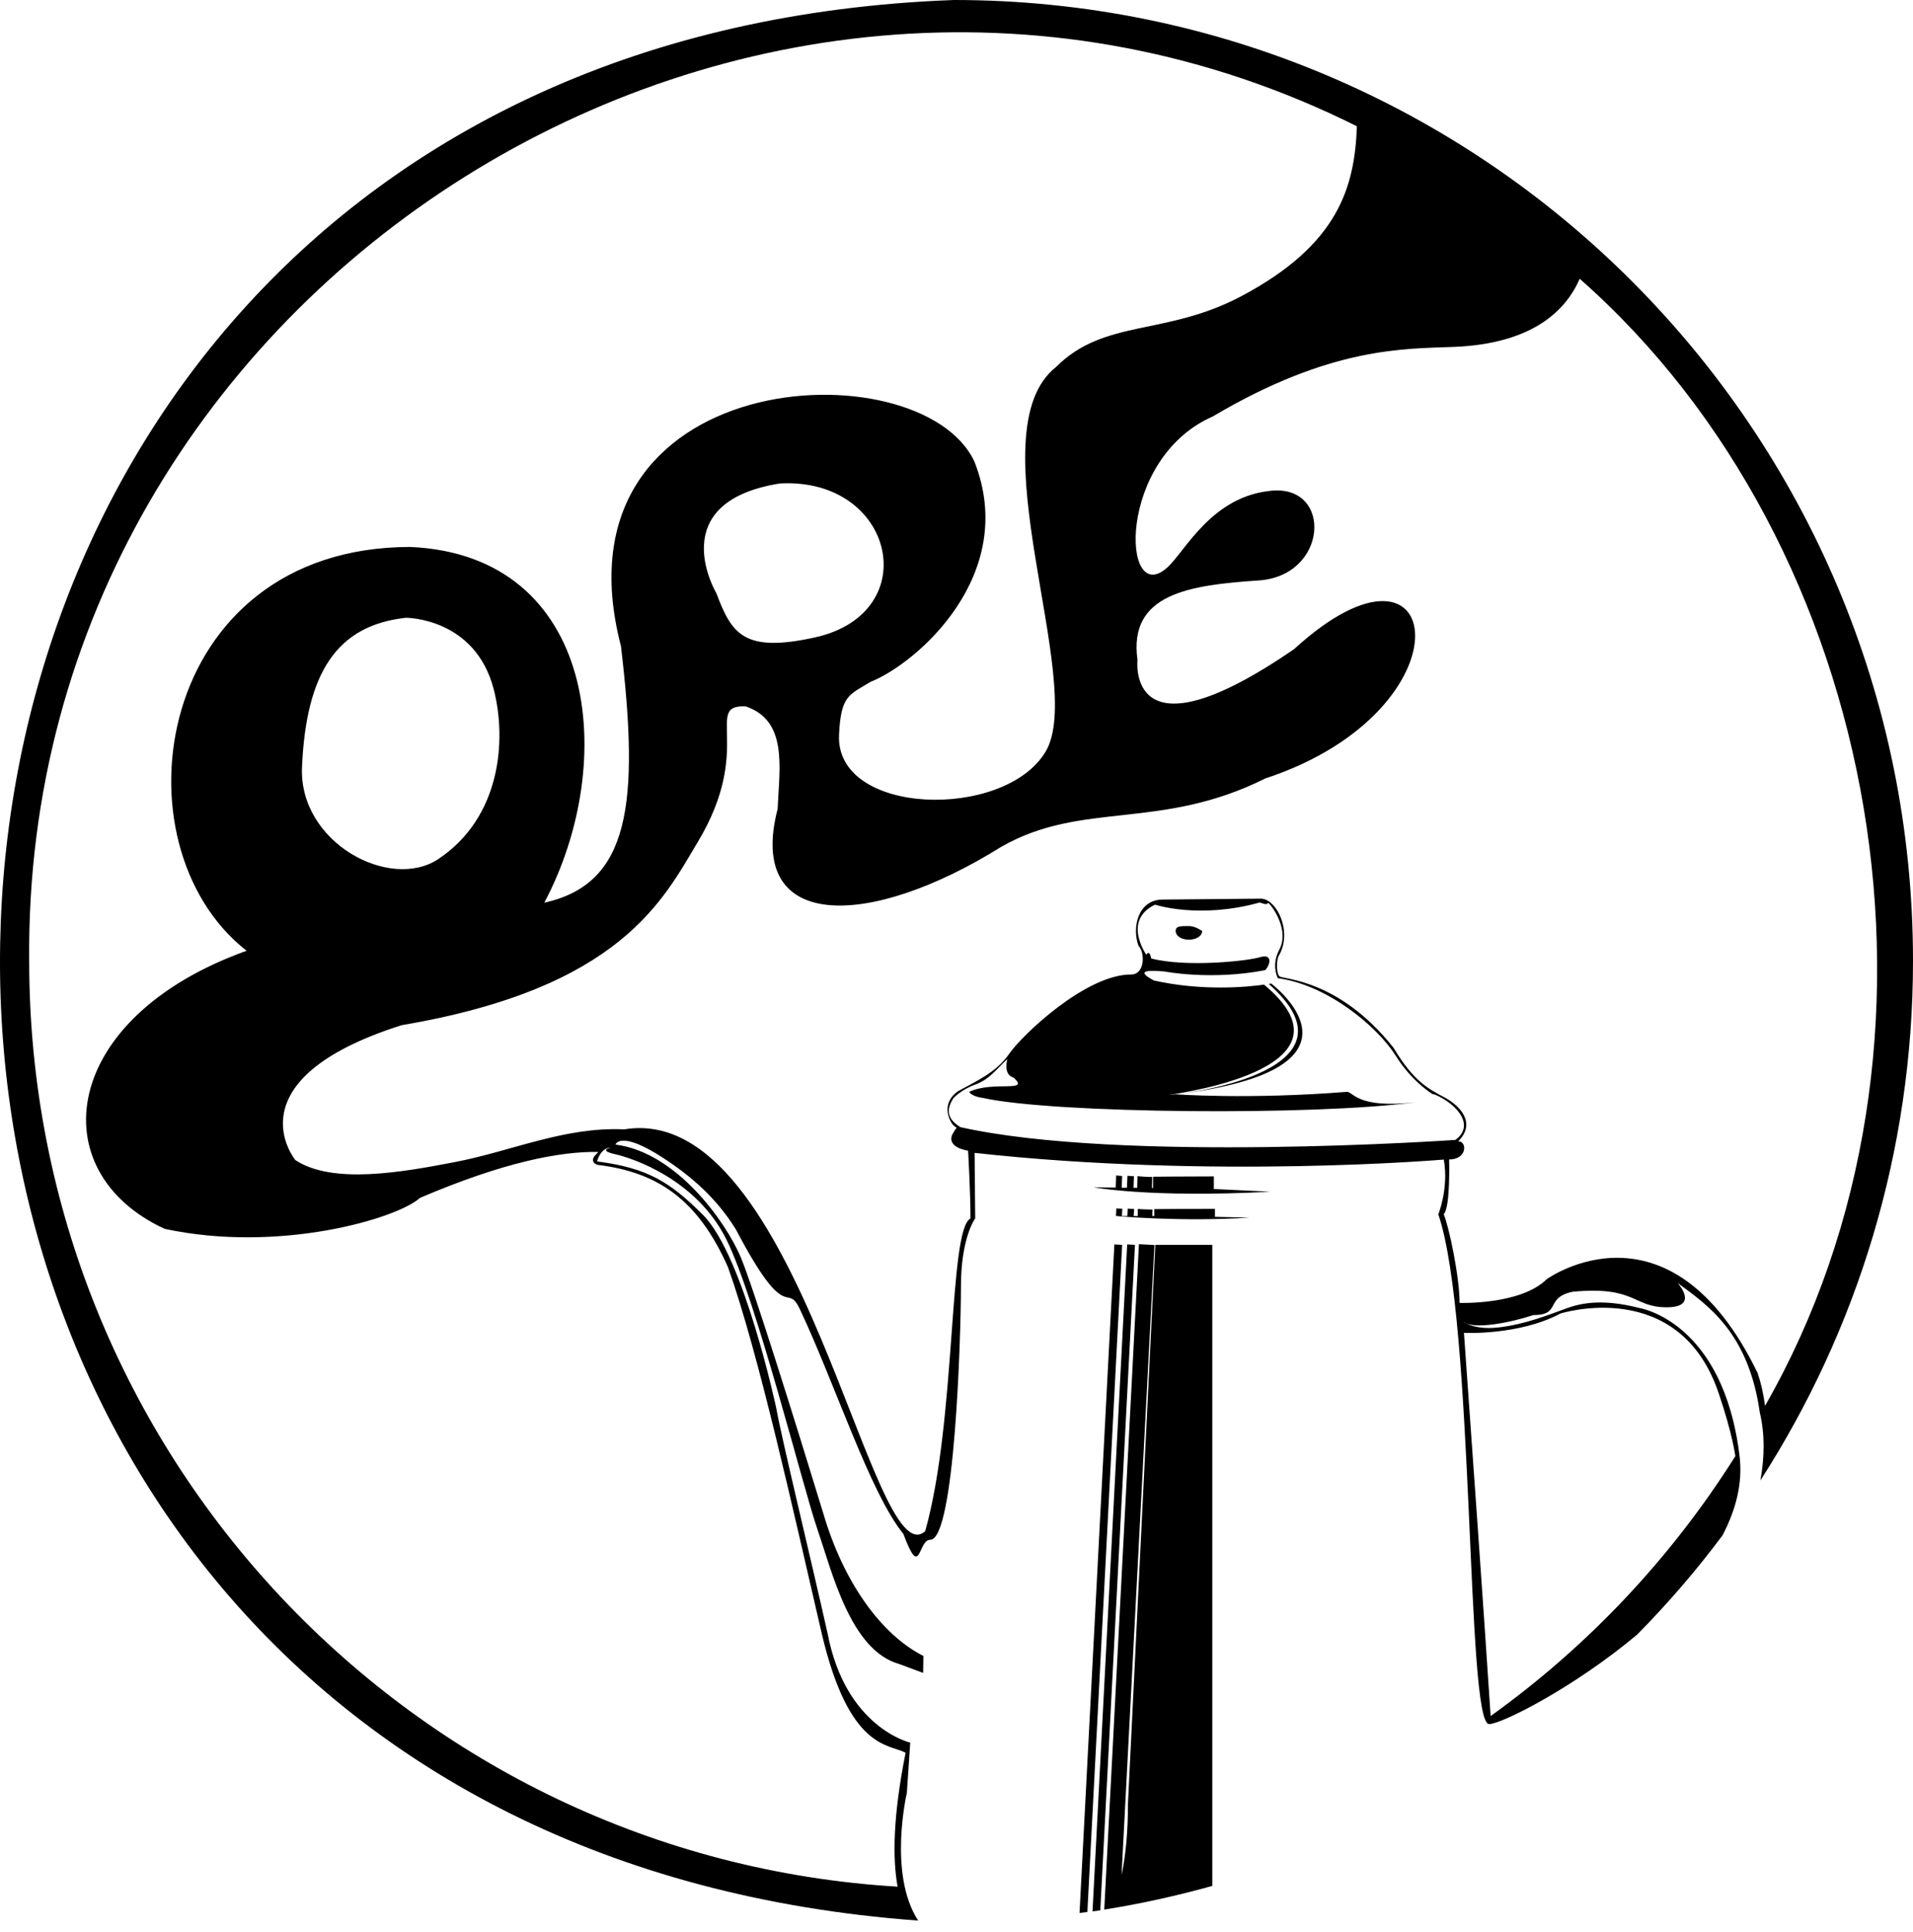 <svg width="101" height="102" viewBox="0 0 101 102" xmlns="http://www.w3.org/2000/svg">
<path d="M58.835 65.706L56.996 101.006C57.134 100.988 57.272 100.975 57.41 100.952L59.245 65.729L58.835 65.706Z" />
<path d="M60.996 65.733L59.553 95.215C59.553 96.734 59.432 97.977 59.214 99.009L60.951 65.738L60.132 65.693L58.301 100.827C60.243 100.519 62.145 100.094 64.006 99.576V65.729H61L60.996 65.733Z" />
<path d="M59.512 65.706L57.682 100.921C57.82 100.903 57.958 100.89 58.092 100.867L59.922 65.729L59.512 65.706Z" />
<path d="M62.069 49.142C62.078 49.773 63.459 49.773 63.472 49.142C63.472 49.187 63.156 48.897 62.773 48.897C62.39 48.897 62.073 48.879 62.073 49.142H62.069Z" />
<path d="M64.149 63.825C62.626 63.825 60.942 63.843 60.942 63.843V64.205H60.835L60.849 63.865C60.63 63.856 60.488 63.865 60.069 63.834V64.21H59.855L59.878 63.834C59.878 63.834 59.691 63.825 59.539 63.816L59.521 64.21H59.232L59.254 63.821C59.254 63.821 59.08 63.812 58.938 63.807L58.92 64.205L59.054 64.214H59.027C59.027 64.214 62.385 64.522 65.975 64.29L64.144 64.25V63.821L64.149 63.825Z" />
<path d="M64.087 62.114C62.563 62.114 60.88 62.132 60.88 62.132V62.726H60.822L60.835 62.145C60.621 62.136 60.474 62.145 60.056 62.1L60.042 62.717H59.846L59.869 62.105C59.869 62.105 59.682 62.092 59.526 62.083L59.499 62.713H59.223L59.245 62.092C59.245 62.092 59.072 62.078 58.929 62.065L58.907 62.704L57.74 62.69C57.74 62.69 60.688 63.258 67.071 62.923L64.087 62.78V62.118V62.114Z" />
<path d="M101 50.729C101 22.712 78.33 0 50.36 0C-15.664 2.435 -17.258 96.6 48.476 101.408C46.873 98.946 47.879 94.665 47.879 94.665L48.057 92.011C48.057 92.011 44.65 91.234 43.697 86.256C42.86 82.512 41.252 75.885 40.984 74.353C40.984 74.353 39.274 66.314 37.119 64.151C35.373 62.4 34.175 61.667 31.524 61.323C31.524 61.323 31.694 60.595 32.251 60.595C32.251 60.595 31.551 60.733 32.464 60.939C33.404 61.149 36.767 62.266 38.348 65.438C39.929 68.611 42.388 78.522 43.158 80.751C43.928 82.981 44.895 87.127 47.46 87.856L48.739 88.329L48.752 87.436C46.516 86.301 44.534 83.539 43.474 79.929C41.906 74.799 39.76 67.941 39.118 66.403C38.339 64.54 35.729 60.845 32.495 60.434C32.495 60.434 32.731 59.652 35.007 61.135C36.531 62.127 37.84 63.28 38.856 64.92C41.59 70.135 41.51 67.605 42.232 69.129C44.098 73.084 45.933 78.825 47.696 80.993C48.618 83.477 48.449 81.301 49.113 81.301C50.413 81.301 50.734 70.537 50.734 67.932C50.734 65.327 51.487 64.335 51.487 64.335L51.456 60.872C64.064 62.266 76.228 61.225 76.228 61.225C76.499 62.748 75.938 64.116 75.938 64.116C77.867 69.781 77.39 91.033 78.62 91.033C79.261 91.033 83.073 89.129 86.449 86.296C88.062 84.656 89.567 82.914 90.943 81.068C91.647 79.724 92.012 78.325 91.847 76.913C90.992 69.746 86.552 69.062 86.552 69.062C85.082 68.691 83.879 68.66 82.761 69.062C81.733 69.433 80.49 69.938 79.105 70.09C77.72 70.246 77.172 69.715 77.288 69.781C77.746 70.242 79.822 69.817 80.949 69.437C82.454 69.437 81.537 68.517 83.033 68.204C86.365 67.891 86.213 69.026 87.986 69.026C89.758 69.026 88.569 67.74 88.569 67.74C90.182 68.924 92.311 70.362 92.912 74.581C93.183 75.72 93.166 76.931 92.943 78.168C98.034 70.255 101 60.845 101 50.733V50.729ZM82.374 69.357C82.374 69.357 88.636 67.364 90.734 73.544C91.464 75.684 91.62 76.868 91.62 76.886C88.235 82.257 83.839 86.922 78.7 90.608C78.415 86.149 77.622 74.956 77.292 70.376C77.292 70.376 80.174 70.523 82.374 69.362V69.357ZM31.333 61.126C31.235 61.359 31.444 61.488 31.565 61.506C34.731 61.895 36.851 63.343 38.432 66.9C40.063 71.448 41.92 79.96 43.372 86.194C44.824 92.431 46.922 92.061 47.812 92.547C47.149 95.876 47.117 98.097 47.389 99.616C21.811 98.079 1.541 76.788 1.541 50.742C1.189 14.938 39.867 -9.187 71.64 6.667C71.52 9.866 70.683 12.918 65.521 15.648C61.526 17.757 58.306 16.819 55.749 19.384C51.42 22.811 57.361 36.037 55.21 39.678C53.054 43.316 44.111 43.092 44.298 38.807C44.392 36.694 44.846 36.689 45.955 36.006C48.409 35.032 53.798 30.349 51.447 24.375C48.596 18.249 28.919 19.254 32.785 34.12C33.774 42.471 33.248 46.667 28.736 47.663C32.691 40.215 31.538 29.317 21.659 28.879C8.173 28.892 5.839 44.58 13.019 50.201C3.18 53.731 2.138 61.855 8.694 64.884C14.738 66.184 20.982 64.339 22.172 63.249C26.572 61.368 29.556 60.787 31.587 60.823C31.453 60.961 31.36 61.068 31.342 61.117L31.333 61.126ZM43.029 33.655C39.256 34.491 38.628 33.454 37.822 31.323C37.822 31.323 34.954 26.511 41.181 25.527C47.242 25.197 48.85 32.368 43.029 33.655ZM23.151 45.353C20.59 47.065 15.771 44.495 15.945 40.501C16.163 35.523 17.78 33.016 21.432 32.619C21.432 32.619 25.098 32.601 26.073 36.417C26.763 39.133 26.416 43.168 23.156 45.349L23.151 45.353ZM50.676 59.495C49.857 58.982 50.061 58.432 50.333 57.99C50.333 57.99 50.725 57.543 51.478 57.27C52.226 56.998 52.533 56.533 53.184 55.916C53.184 55.916 52.943 56.739 53.509 56.895C54.431 57.717 52.431 57.047 51.17 57.65C51.17 57.65 51.268 57.891 51.919 57.976C55.66 58.798 69.373 58.919 74.727 58.2C71.623 58.557 71.44 57.623 71.106 57.65C65.913 58.061 62.087 57.78 62.087 57.78C73.155 56.444 67.115 51.931 67.115 51.931C67.115 51.931 67.071 51.94 66.986 51.953C72.055 56.421 63.129 57.726 61.681 57.815C62.866 57.646 71.881 56.269 66.737 51.989C65.855 52.114 63.503 52.346 60.92 51.77C59.619 51.082 61.258 51.292 61.463 51.292C61.463 51.292 63.931 51.779 66.794 51.225C67.071 50.952 67.204 50.331 66.523 50.541C65.841 50.746 62.626 51.086 60.782 50.608C60.679 50.094 60.523 50.411 60.523 50.411C60.523 50.411 59.241 48.602 60.982 47.766C60.982 47.766 63.307 48.544 66.518 47.65C66.518 47.65 66.928 47.829 66.928 47.677C66.928 47.525 68.157 48.986 67.543 50.143C67.097 50.979 67.467 51.649 67.467 51.649C70.108 52.007 72.736 54.223 73.68 55.729C74.567 57.15 75.644 57.771 75.644 57.771L75.747 57.789C76.922 58.285 77.898 59.419 76.838 60.188C76.838 60.188 59.138 61.421 50.663 59.504L50.676 59.495ZM92.8 72.503C88.137 62.883 81.666 67.538 81.666 67.538C80.285 68.91 77.061 68.794 77.061 68.794C77.065 67.449 76.504 64.768 76.223 64.111C76.584 63.749 76.508 61.22 76.508 61.22C77.47 61.22 77.47 60.26 76.989 60.26C77.956 59.299 77.083 58.383 76.277 57.949C75.471 57.516 74.664 57.15 73.573 55.322C70.669 51.663 67.716 51.721 67.547 51.546C67.378 51.372 67.378 50.63 67.547 50.411C68.238 49.142 67.387 47.453 66.567 47.449C66.26 47.449 61.383 47.498 61.383 47.498C60.083 47.498 59.753 48.973 60.109 49.938C60.466 50.3 60.443 51.453 59.726 51.453C57.326 51.444 53.95 54.665 53.277 55.648C52.605 56.627 51.5 57.105 50.574 57.619C49.652 58.271 50.124 59.201 50.346 59.424C50.569 59.647 50.569 59.375 50.275 59.907C49.981 60.613 51.112 60.755 51.112 60.755C51.112 60.755 51.242 63.03 51.237 64.335C50.066 64.951 50.511 74.938 48.846 80.85C45.995 83.383 42.254 58.101 32.963 59.63C32.954 59.63 32.95 59.63 32.941 59.63C29.774 59.491 27.031 60.782 23.989 61.363C21.178 61.904 17.553 62.543 15.593 61.252C15.593 61.252 12.106 57.02 21.209 54.129C32.794 52.167 35.016 47.502 36.86 44.424C39.809 39.491 37.145 37.199 39.368 37.297C41.595 38.048 41.154 40.501 41.056 42.712C39.386 49.169 45.826 49.107 52.867 44.71C57.156 42.261 61.236 43.879 66.803 41.104C77.849 37.462 76.348 26.944 68.322 34.276C59.423 40.389 60.056 34.848 60.056 34.848C59.562 31.345 62.795 30.894 66.456 30.648C70.113 30.402 70.362 25.639 67.169 25.907C63.971 26.175 62.563 29.129 61.628 29.964C59.218 32.149 58.938 24.227 64.024 21.993C70.277 18.289 74.148 18.423 76.784 18.316C80.904 18.146 82.668 16.408 83.403 14.719C99.459 28.856 104.064 55.242 93.188 74.228C93.112 73.642 92.987 73.066 92.8 72.507V72.503Z" />
</svg>
